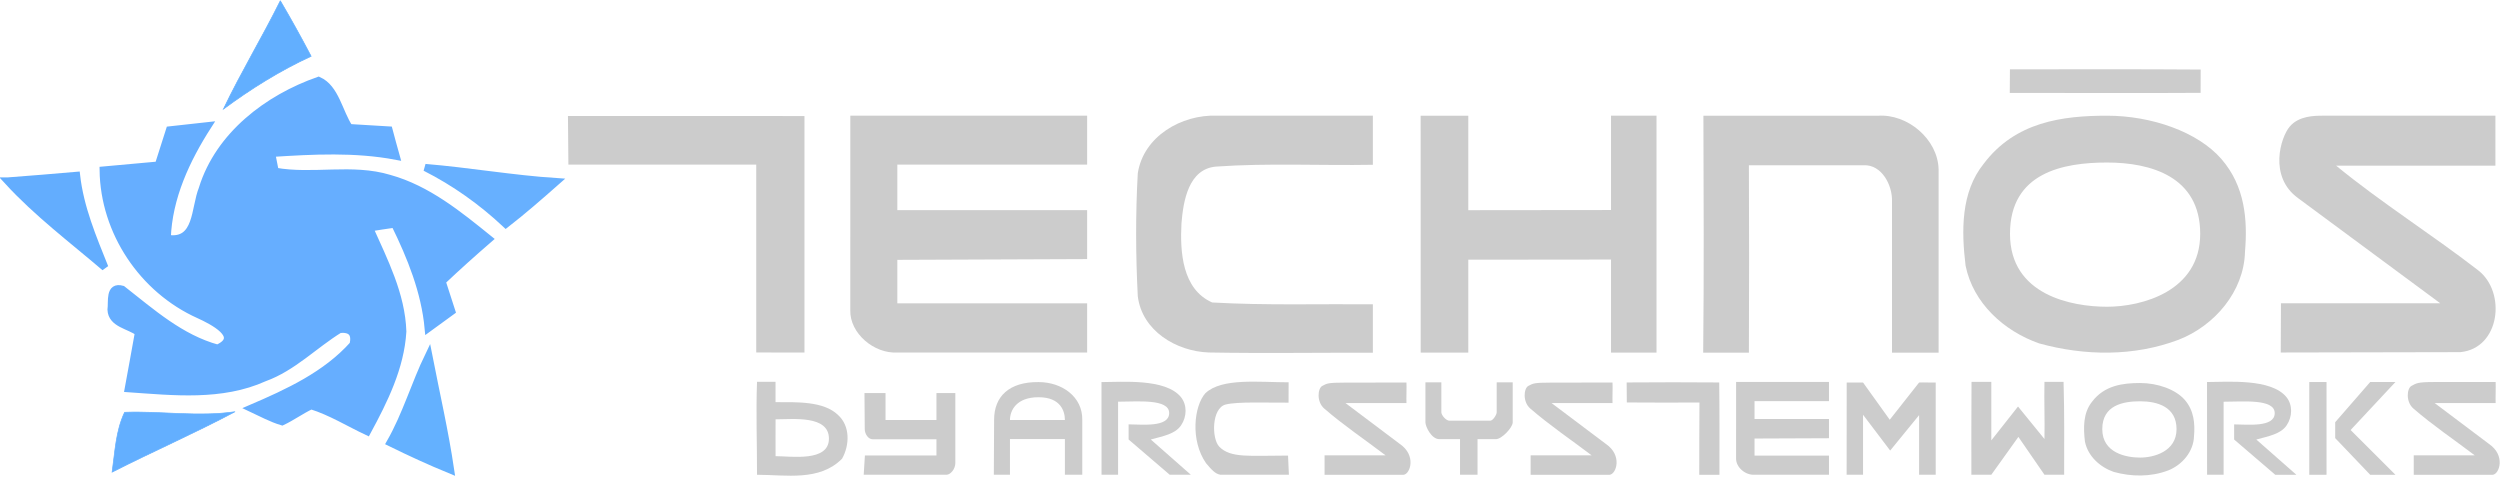 <?xml version="1.0" encoding="UTF-8" standalone="no"?>
<!-- Created with Inkscape (http://www.inkscape.org/) -->

<svg
   width="80.728mm"
   height="15.477mm"
   viewBox="0 0 80.728 15.477"
   version="1.1"
   id="svg1052"
   inkscape:version="1.1.2 (b8e25be833, 2022-02-05)"
   sodipodi:docname="technos.svg"
   xmlns:inkscape="http://www.inkscape.org/namespaces/inkscape"
   xmlns:sodipodi="http://sodipodi.sourceforge.net/DTD/sodipodi-0.dtd"
   xmlns="http://www.w3.org/2000/svg"
   xmlns:svg="http://www.w3.org/2000/svg">
  <sodipodi:namedview
     id="namedview1054"
     pagecolor="#ffffff"
     bordercolor="#666666"
     borderopacity="1.0"
     inkscape:pageshadow="2"
     inkscape:pageopacity="0.0"
     inkscape:pagecheckerboard="0"
     inkscape:document-units="mm"
     showgrid="false"
     inkscape:zoom="6.2217172"
     inkscape:cx="176.80007"
     inkscape:cy="122.47423"
     inkscape:window-width="3840"
     inkscape:window-height="2097"
     inkscape:window-x="-8"
     inkscape:window-y="-8"
     inkscape:window-maximized="1"
     inkscape:current-layer="layer1" />
  <defs
     id="defs1049" />
  <g
     inkscape:label="Calque 1"
     inkscape:groupmode="layer"
     id="layer1"
     transform="translate(-44.007,-115.076)">
    <path
       d="m 53.058,115.099 c 0.346,0.589 0.678,1.188 0.996,1.794 -1.005,0.462 -1.945,1.051 -2.833,1.706 0.569,-1.19 1.253,-2.318 1.838,-3.499 z"
       fill="#62afff"
       stroke="#62afff"
       stroke-miterlimit="10"
       stroke-width="0.022"
       id="path31" />
    <path
       d="m 76.108,128.638 c -0.003,-0.764 0.491,-1.235 1.437,-1.224 0.746,0 1.424,0.467 1.41,1.224 v 1.768 h -0.561 v -1.152 h -1.774 v 1.152 h -0.521 m 0.521,-1.768 h 1.774 c -4.64e-4,-0.277 -0.13,-0.734 -0.849,-0.735 -0.719,-0.002 -0.925,0.43 -0.925,0.735 z"
       fill="#14121e"
       id="path103"
       style="stroke-width:0;fill:#cccccc;stroke-miterlimit:5.25;stroke-dasharray:none" />
    <path
       d="m 100.068,127.41 h 2.999 v 0.62 h -2.404 v 0.577 h 2.404 v 0.62 l -2.404,0.01 v 0.551 h 2.404 v 0.619 h -2.404 c -0.296,0.017 -0.603,-0.241 -0.596,-0.53 z"
       fill="#171520"
       stroke="#161423"
       stroke-miterlimit="10"
       stroke-width="0.009"
       id="path157"
       style="fill:#cccccc;stroke-width:0;stroke-miterlimit:5.25;stroke-dasharray:none" />
    <path
       d="m 111.561,128.049 c 0.398,-0.528 0.992,-0.605 1.554,-0.605 0.561,0 1.145,0.204 1.442,0.546 0.297,0.343 0.332,0.765 0.297,1.172 -0.014,0.499 -0.385,0.93 -0.837,1.106 -0.563,0.213 -1.183,0.205 -1.757,0.046 -0.443,-0.155 -0.832,-0.506 -0.928,-0.979 -0.052,-0.435 -0.062,-0.926 0.229,-1.286 m 1.554,-0.015 c -0.549,0 -1.223,0.124 -1.223,0.899 0,0.775 0.782,0.919 1.223,0.919 0.441,0 1.175,-0.195 1.175,-0.919 0,-0.724 -0.625,-0.899 -1.175,-0.899 z"
       fill="#161422"
       stroke="#151422"
       stroke-miterlimit="10"
       stroke-width="0.008"
       id="path159"
       style="fill:#cccccc;stroke-width:0;stroke-miterlimit:5.25;stroke-dasharray:none" />
    <path
       d="m 93.36,127.537 c 0.154,-0.081 0.176,-0.105 0.731,-0.106 l 1.986,-0.003 c 0.009,0.155 -0.007,0.505 0,0.663 h -1.969 l 1.757,1.322 c 0.539,0.371 0.335,0.969 0.121,0.994 h -2.553 c 0.005,-0.155 -0.005,-0.469 0,-0.627 h 1.97 c -0.659,-0.501 -1.353,-0.967 -1.979,-1.51 -0.254,-0.216 -0.216,-0.653 -0.063,-0.734 z"
       fill="#161421"
       stroke="#161421"
       stroke-miterlimit="10"
       stroke-width="0.022"
       id="path161"
       style="fill:#cccccc;stroke-width:0;stroke-miterlimit:5.25;stroke-dasharray:none" />
    <path
       d="m 121.877,127.537 c 0.154,-0.081 0.175,-0.125 0.731,-0.125 h 1.986 c 0.009,0.155 -0.007,0.521 0,0.679 h -1.969 l 1.757,1.322 c 0.539,0.371 0.335,0.969 0.121,0.994 h -2.553 c 0.005,-0.155 -0.005,-0.469 0,-0.627 h 1.97 c -0.659,-0.501 -1.353,-0.967 -1.979,-1.51 -0.254,-0.216 -0.216,-0.653 -0.063,-0.734 z"
       fill="#161421"
       stroke="#161421"
       stroke-miterlimit="10"
       stroke-width="0.022"
       id="path163"
       style="fill:#cccccc;stroke-width:0;stroke-miterlimit:5.25;stroke-dasharray:none" />
    <path
       d="m 115.274,127.412 c 0.649,0 2.074,-0.125 2.567,0.49 0.2,0.249 0.195,0.624 0.005,0.907 -0.19,0.283 -0.572,0.348 -0.98,0.46 l 1.293,1.138 h -0.682 l -1.327,-1.138 v -0.489 c 0.423,0 1.31,0.108 1.31,-0.364 0,-0.471 -1.025,-0.368 -1.65,-0.368 0.002,0.78 0,1.579 0,2.358 h -0.534 c -0.002,-1 -0.002,-1.995 -0.002,-2.995 z"
       fill="#191724"
       stroke="#191724"
       stroke-miterlimit="10"
       stroke-width="0.022"
       id="path167"
       style="fill:#cccccc;stroke-width:0;stroke-miterlimit:5.25;stroke-dasharray:none" />
    <path
       d="m 108.905,118.076 c 0,-0.255 0.002,-0.508 0.005,-0.761 2.054,0 4.105,-0.009 6.159,0.007 0,0.188 0,0.564 -0.002,0.752 -2.054,0.014 -4.107,0 -6.161,0.002 z"
       fill="#151221"
       stroke="#151221"
       id="path43"
       style="stroke-width:0;fill:#cccccc;stroke-miterlimit:5.25;stroke-dasharray:none" />
    <path
       d="m 50.542,121.162 c 0.538,-1.724 2.109,-2.915 3.752,-3.49 0.552,0.246 0.664,1.037 0.993,1.525 0.427,0.025 0.852,0.051 1.281,0.077 0.074,0.283 0.153,0.564 0.232,0.847 -1.327,-0.251 -2.683,-0.179 -4.022,-0.093 0.028,0.144 0.086,0.434 0.114,0.578 1.218,0.218 2.488,-0.135 3.69,0.23 1.232,0.343 2.242,1.17 3.219,1.959 -0.515,0.446 -1.023,0.9 -1.518,1.369 0.102,0.32 0.204,0.643 0.311,0.965 -0.255,0.183 -0.508,0.367 -0.759,0.552 -0.111,-1.193 -0.562,-2.307 -1.084,-3.369 -0.272,0.039 -0.543,0.079 -0.812,0.123 0.476,1.067 1.035,2.153 1.074,3.346 -0.07,1.163 -0.601,2.228 -1.146,3.235 -0.601,-0.283 -1.174,-0.64 -1.812,-0.84 -0.323,0.153 -0.615,0.367 -0.938,0.52 -0.35,-0.104 -0.673,-0.283 -1.002,-0.436 1.19,-0.511 2.416,-1.074 3.295,-2.058 0.081,-0.36 -0.063,-0.522 -0.434,-0.49 -0.821,0.504 -1.508,1.232 -2.432,1.566 -1.383,0.624 -2.929,0.45 -4.395,0.348 0.109,-0.606 0.225,-1.209 0.33,-1.815 -0.295,-0.227 -0.866,-0.274 -0.886,-0.733 0.037,-0.267 -0.072,-0.784 0.364,-0.661 0.949,0.743 1.884,1.578 3.075,1.903 0.838,-0.376 -0.183,-0.886 -0.603,-1.077 -1.817,-0.815 -3.065,-2.678 -3.091,-4.674 0.594,-0.053 1.188,-0.107 1.782,-0.162 l 0.362,-1.135 c 0.413,-0.046 0.828,-0.09 1.244,-0.137 -0.703,1.095 -1.274,2.316 -1.32,3.639 0.998,0.162 0.875,-0.977 1.137,-1.61 z"
       fill="#66aeff"
       stroke="#66aeff"
       id="path45"
       style="stroke-width:0.232" />
    <path
       d="m 62.347,118.821 7.637,0.002 v 7.637 l -1.557,-0.002 v -6.066 h -6.066 z"
       fill="#151323"
       stroke="#151323"
       id="path55"
       style="stroke-width:0;fill:#cccccc;stroke-miterlimit:5.25;stroke-dasharray:none" />
    <path
       d="m 71.465,118.81 h 7.647 v 1.581 h -6.129 v 1.47 h 6.129 v 1.581 l -6.129,0.025 v 1.404 h 6.129 v 1.588 h -6.129 c -0.754,0.044 -1.537,-0.623 -1.519,-1.361 z"
       fill="#161423"
       stroke="#161423"
       id="path57"
       style="stroke-width:0;fill:#cccccc;stroke-miterlimit:5.25;stroke-dasharray:none" />
    <path
       d="m 80.747,120.673 c 0.183,-1.195 1.413,-1.904 2.553,-1.862 h 5.038 v 1.586 c -1.685,0.03 -3.376,-0.06 -5.059,0.058 -0.896,0.072 -1.063,1.116 -1.121,1.831 -0.049,0.919 0.021,2.128 0.991,2.557 1.727,0.098 3.46,0.044 5.189,0.058 v 1.566 c -1.766,-0.007 -3.534,0.023 -5.298,-0.009 -1.054,-0.037 -2.158,-0.703 -2.293,-1.819 -0.067,-1.32 -0.074,-2.648 0,-3.966 z"
       fill="#161422"
       stroke="#161422"
       id="path59"
       style="stroke-width:0;fill:#cccccc;stroke-miterlimit:5.25;stroke-dasharray:none" />
    <path
       d="m 89.881,118.813 h 1.539 v 3.05 l 4.609,-0.005 v -3.046 h 1.469 v 7.649 h -1.469 v -3.004 l -4.609,0.005 v 2.999 H 89.883 Z"
       fill="#161323"
       stroke="#161323"
       id="path61"
       style="stroke-width:0;fill:#cccccc;stroke-miterlimit:5.25;stroke-dasharray:none" />
    <path
       d="m 99.012,118.814 h 5.627 c 0.961,-0.072 1.945,0.754 1.968,1.733 v 5.917 h -1.505 v -4.88 c 0.019,-0.52 -0.328,-1.202 -0.92,-1.172 h -3.701 c 0.009,2.026 0.009,4.026 0,6.052 h -1.476 c 0.028,-2.543 0.014,-5.108 0.007,-7.651 z"
       fill="#161322"
       stroke="#161322"
       id="path63"
       style="stroke-width:0;fill:#cccccc;stroke-miterlimit:5.25;stroke-dasharray:none" />
    <path
       d="m 108.065,120.362 c 1.019,-1.353 2.542,-1.55 3.98,-1.55 1.438,0 2.932,0.522 3.694,1.399 0.762,0.878 0.849,1.961 0.761,3.003 -0.035,1.279 -0.986,2.383 -2.144,2.833 -1.441,0.545 -3.031,0.524 -4.502,0.118 -1.135,-0.397 -2.13,-1.297 -2.376,-2.509 -0.135,-1.114 -0.158,-2.372 0.587,-3.295 m 3.98,-0.037 c -1.407,0 -3.133,0.319 -3.133,2.303 0,1.985 2.004,2.354 3.133,2.354 1.129,0 3.009,-0.5 3.009,-2.354 0,-1.854 -1.602,-2.303 -3.009,-2.303 z"
       fill="#151422"
       stroke="#151422"
       id="path65"
       style="stroke-width:0;fill:#cccccc;stroke-miterlimit:5.25;stroke-dasharray:none" />
    <path
       d="m 117.948,119.16 c 0.296,-0.347 0.804,-0.348 1.07,-0.348 h 5.569 v 1.613 h -5.145 c 1.464,1.2 3.086,2.218 4.581,3.374 0.928,0.708 0.715,2.527 -0.569,2.648 l -5.799,0.012 0.007,-1.591 h 5.142 l -4.592,-3.396 c -0.955,-0.694 -0.561,-1.965 -0.265,-2.311 z"
       fill="#161423"
       stroke="#161423"
       id="path67"
       style="stroke-width:0;fill:#cccccc;stroke-miterlimit:5.25;stroke-dasharray:none" />
    <path
       d="m 57.738,120.485 c 1.416,0.118 2.817,0.364 4.235,0.457 -0.534,0.471 -1.07,0.94 -1.631,1.376 -0.777,-0.729 -1.65,-1.351 -2.604,-1.833 z"
       fill="#67b0ff"
       stroke="#67b0ff"
       id="path71"
       style="stroke-width:0.232" />
    <path
       d="m 44.253,120.921 c 0.743,-0.058 1.485,-0.114 2.225,-0.181 0.118,1.042 0.527,2.01 0.914,2.973 -1.065,-0.91 -2.191,-1.757 -3.14,-2.792 z"
       fill="#63adfe"
       stroke="#63adfe"
       id="path73"
       style="stroke-width:0.232" />
    <path
       d="m 56.604,129.37 c 0.513,-0.896 0.798,-1.894 1.246,-2.82 0.241,1.235 0.524,2.46 0.708,3.706 -0.664,-0.272 -1.313,-0.571 -1.954,-0.886 z"
       fill="#64b1ff"
       stroke="#64b1ff"
       id="path97"
       style="stroke-width:0.232" />
    <path
       d="m 68.451,127.405 h 0.599 v 0.657 c 0.678,0 1.556,-0.037 2.018,0.415 0.397,0.355 0.376,0.975 0.13,1.411 -0.729,0.738 -1.816,0.519 -2.746,0.519 0.002,-1.019 -0.037,-1.985 0,-3.002 m 0.599,1.211 c 0.002,0.397 -0.005,0.794 0,1.19 0.504,0 1.723,0.196 1.723,-0.566 0,-0.763 -1.158,-0.624 -1.723,-0.624 z"
       fill="#161324"
       stroke="#161324"
       id="path99"
       style="stroke-width:0;fill:#cccccc;stroke-miterlimit:5.25;stroke-dasharray:none" />
    <path
       d="m 79.575,127.414 c 0.649,0 2.074,-0.127 2.567,0.487 0.2,0.249 0.195,0.624 0.005,0.907 -0.19,0.283 -0.572,0.348 -0.98,0.46 l 1.293,1.138 h -0.682 l -1.327,-1.138 v -0.489 c 0.423,0 1.31,0.108 1.31,-0.364 0,-0.471 -1.025,-0.368 -1.65,-0.368 0.002,0.78 0,1.579 0,2.358 h -0.534 c -0.002,-1 -0.002,-1.992 -0.002,-2.992 z"
       fill="#191724"
       stroke="#191724"
       stroke-width="0.022"
       id="path105"
       style="fill:#cccccc;stroke-width:0;stroke-miterlimit:5.25;stroke-dasharray:none" />
    <path
       d="m 82.933,127.771 c 0.528,-0.499 1.73,-0.35 2.685,-0.35 -0.002,0.165 -0.002,0.492 -0.002,0.657 -0.666,0.005 -1.652,-0.037 -2.031,0.06 -0.456,0.118 -0.459,1.104 -0.204,1.364 0.365,0.373 0.98,0.285 2.218,0.285 0.007,0.155 0.021,0.461 0.028,0.618 h -2.216 c -0.168,-0.028 -0.288,-0.169 -0.461,-0.374 -0.508,-0.731 -0.391,-1.838 -0.018,-2.261 z"
       fill="#161421"
       stroke="#161421"
       stroke-width="0.022"
       id="path107"
       style="fill:#cccccc;stroke-width:0;stroke-miterlimit:5.25;stroke-dasharray:none" />
    <path
       d="m 86.706,127.537 c 0.154,-0.081 0.176,-0.105 0.731,-0.106 l 1.986,-0.003 c 0.009,0.155 -0.007,0.505 0,0.663 h -1.969 l 1.757,1.322 c 0.539,0.371 0.335,0.969 0.121,0.994 h -2.553 c 0.005,-0.155 -0.005,-0.469 0,-0.627 h 1.97 c -0.659,-0.501 -1.353,-0.967 -1.979,-1.51 -0.254,-0.216 -0.216,-0.653 -0.063,-0.734 z"
       fill="#161421"
       stroke="#161421"
       stroke-width="0.022"
       id="path109"
       style="fill:#cccccc;stroke-width:0;stroke-miterlimit:5.25;stroke-dasharray:none" />
    <path
       d="m 90.036,127.422 h 0.514 v 0.966 c 0,0.095 0.151,0.273 0.262,0.273 h 1.318 c 0.083,0 0.207,-0.19 0.207,-0.273 v -0.966 h 0.517 v 1.293 c 0,0.167 -0.354,0.542 -0.542,0.542 h -0.594 v 1.149 h -0.565 v -1.149 h -0.669 c -0.254,0 -0.448,-0.406 -0.448,-0.542 z"
       fill="#16141d"
       stroke="#16141d"
       stroke-width="0.022"
       id="path111"
       style="fill:#cccccc;stroke-width:0;stroke-miterlimit:5.25;stroke-dasharray:none" />
    <path
       d="m 96.534,127.426 c 0.996,-0.007 1.991,-0.009 2.989,0 0.012,0.998 0.007,1.985 0.007,2.981 h -0.652 c 0.002,-0.782 0,-1.554 0.007,-2.333 -0.782,0.002 -1.564,0.005 -2.346,-0.002 0,-0.162 -0.005,-0.485 -0.005,-0.645 z"
       fill="#171520"
       stroke="#171520"
       stroke-width="0.022"
       id="path113"
       style="fill:#cccccc;stroke-width:0;stroke-miterlimit:5.25;stroke-dasharray:none" />
    <path
       d="m 103.639,127.428 h 0.528 l 0.862,1.202 0.948,-1.202 c 0.139,-0.009 0.397,0.007 0.536,0 v 2.978 h -0.536 v -1.925 l -0.934,1.144 -0.876,-1.156 v 1.937 h -0.53 z"
       fill="#171523"
       stroke="#171523"
       stroke-width="0.022"
       id="path115"
       style="fill:#cccccc;stroke-width:0;stroke-miterlimit:5.25;stroke-dasharray:none" />
    <path
       d="m 107.67,127.408 h 0.639 v 1.888 l 0.862,-1.093 0.854,1.049 c 0.014,-0.622 -0.014,-1.222 0,-1.844 h 0.617 c 0.03,0.998 0.019,2 0.019,2.998 h -0.636 l -0.842,-1.222 -0.874,1.222 h -0.644 c 0.002,-1 -0.005,-1.998 0.005,-2.998 z"
       fill="#151321"
       stroke="#151321"
       stroke-width="0.022"
       id="path117"
       style="fill:#cccccc;stroke-width:0;stroke-miterlimit:5.25;stroke-dasharray:none" />
    <path
       d="m 118.576,127.412 h 0.557 v 2.995 h -0.557 z"
       fill="#17151f"
       stroke="#17151f"
       stroke-width="0.022"
       id="path119"
       style="fill:#cccccc;stroke-width:0;stroke-miterlimit:5.25;stroke-dasharray:none" />
    <path
       d="m 120.543,127.412 h 0.815 l -1.447,1.55 1.447,1.445 h -0.815 l -1.13,-1.184 v -0.513 z"
       fill="#14121e"
       stroke="#14121e"
       stroke-width="0.022"
       id="path121"
       style="fill:#cccccc;stroke-width:0;stroke-miterlimit:5.25;stroke-dasharray:none" />
    <path
       d="m 74.246,127.768 h 0.61 v 2.26 c 0,0.2 -0.162,0.378 -0.284,0.378 h -2.675 c 0.009,-0.155 0.03,-0.47 0.039,-0.623 h 2.31 v -0.522 h -2.057 c -0.152,0 -0.256,-0.181 -0.258,-0.322 l -0.009,-1.171 h 0.68 v 0.87 h 1.644 z"
       fill="#161421"
       stroke="#161421"
       stroke-width="0.022"
       id="path123"
       style="fill:#cccccc;stroke-width:0;stroke-miterlimit:5.25;stroke-dasharray:none" />
    <path
       d="m 48.031,128.389 c 1.188,-0.044 2.379,0.158 3.567,-0.019 -1.304,0.694 -2.657,1.283 -3.971,1.952 0.093,-0.65 0.116,-1.33 0.404,-1.933 z"
       fill="#63afff"
       stroke="#63afff"
       stroke-width="0.022"
       id="path125" />
  </g>
</svg>
